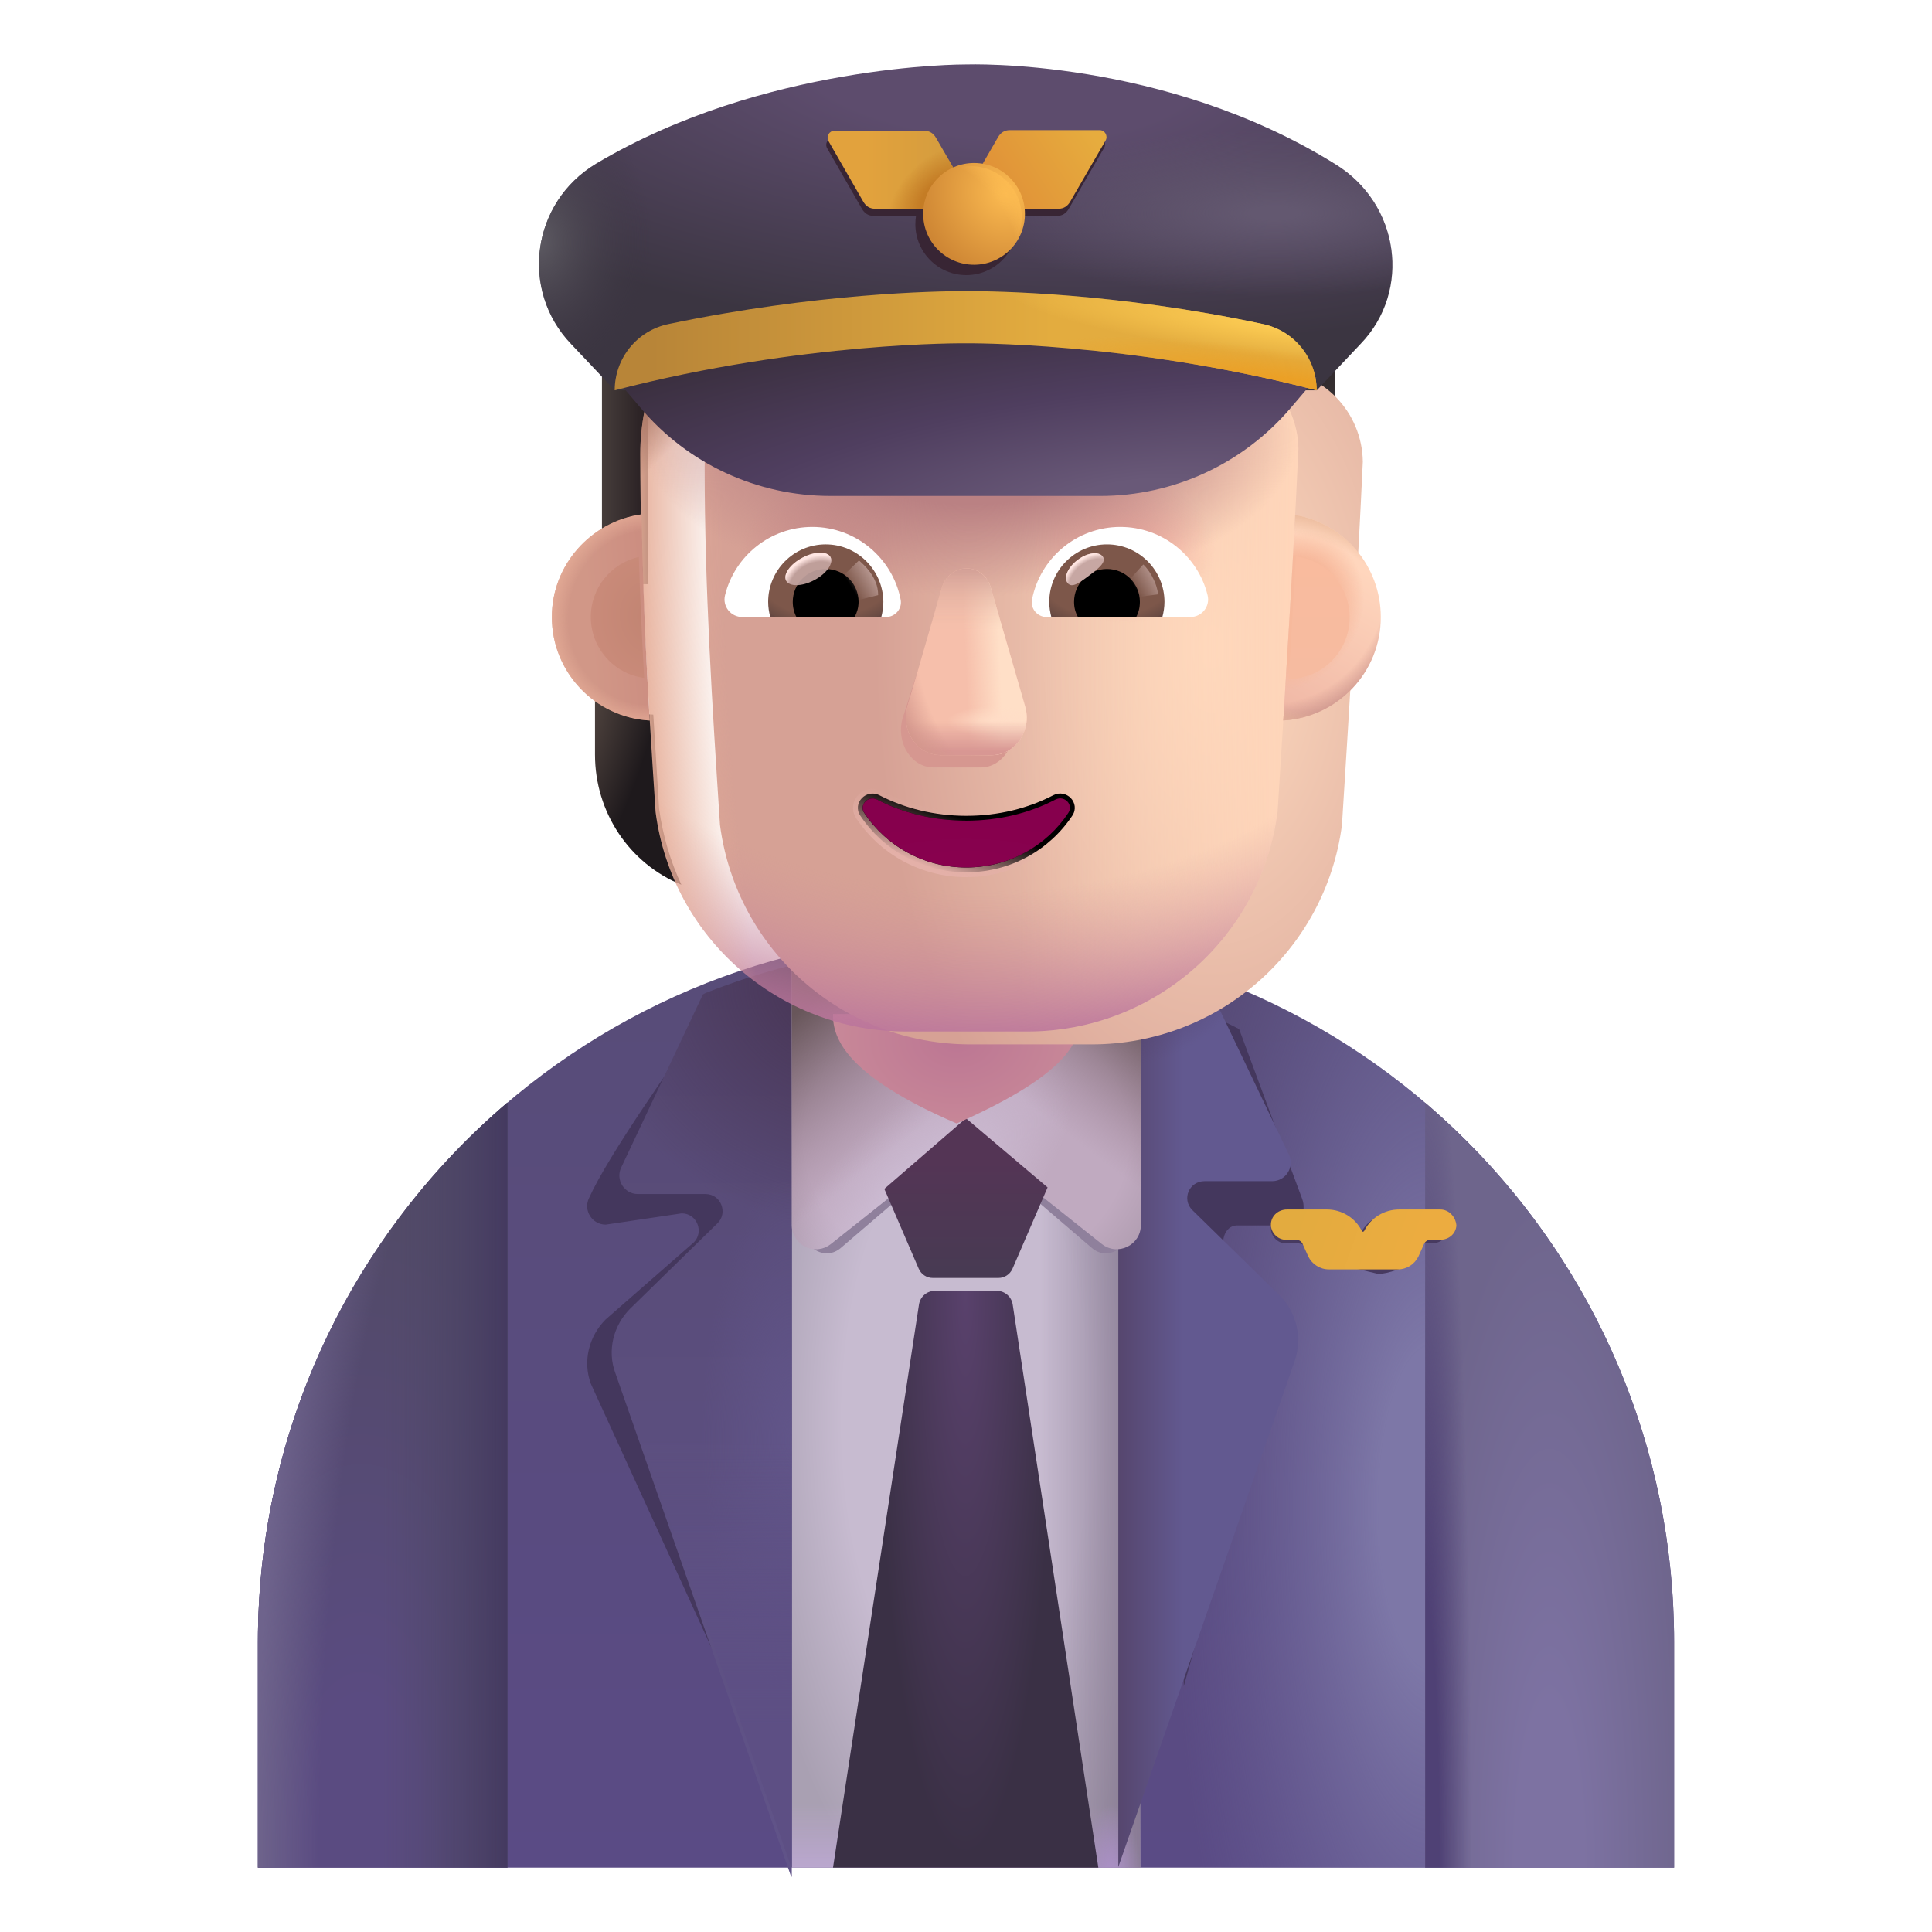 <svg viewBox="1 1 30 30" xmlns="http://www.w3.org/2000/svg">
<path d="M16.005 15.501C9.935 15.501 5.005 20.421 5.005 26.501V30.001H26.995V26.501C26.995 20.421 22.075 15.501 16.005 15.501Z" fill="url(#paint0_linear_4002_2470)"/>
<path d="M16.005 15.501C9.935 15.501 5.005 20.421 5.005 26.501V30.001H26.995V26.501C26.995 20.421 22.075 15.501 16.005 15.501Z" fill="url(#paint1_radial_4002_2470)"/>
<path d="M23.13 18.124V30.001H26.995V26.501C26.995 23.144 25.495 20.14 23.13 18.124Z" fill="url(#paint2_radial_4002_2470)"/>
<path d="M23.13 18.124V30.001H26.995V26.501C26.995 23.144 25.495 20.14 23.13 18.124Z" fill="url(#paint3_radial_4002_2470)"/>
<path d="M8.88 30.001V18.12C6.51 20.137 5.005 23.142 5.005 26.501V30.001H8.88Z" fill="url(#paint4_radial_4002_2470)"/>
<path d="M8.88 30.001V18.12C6.51 20.137 5.005 23.142 5.005 26.501V30.001H8.88Z" fill="url(#paint5_linear_4002_2470)"/>
<path d="M8.88 30.001V18.12C6.51 20.137 5.005 23.142 5.005 26.501V30.001H8.88Z" fill="url(#paint6_radial_4002_2470)"/>
<path d="M18.705 16.111H13.295V30.001H18.705V16.111Z" fill="url(#paint7_radial_4002_2470)"/>
<path d="M18.705 16.111H13.295V30.001H18.705V16.111Z" fill="url(#paint8_linear_4002_2470)"/>
<path d="M18.705 16.111H13.295V30.001H18.705V16.111Z" fill="url(#paint9_linear_4002_2470)"/>
<path d="M18.705 16.111H13.295V30.001H18.705V16.111Z" fill="url(#paint10_radial_4002_2470)"/>
<g filter="url(#filter0_f_4002_2470)">
<path d="M16.005 15.348H13.489V20.088C13.489 20.398 13.824 20.578 14.056 20.378L16.005 18.708L17.954 20.378C18.186 20.578 18.521 20.398 18.521 20.088V15.348H16.005V15.348Z" fill="#8F809C"/>
</g>
<path d="M15.517 21.044C15.394 21.044 15.289 21.134 15.27 21.256L13.935 30.001H18.055L16.725 21.256C16.706 21.134 16.601 21.044 16.478 21.044H15.517Z" fill="url(#paint11_radial_4002_2470)"/>
<g filter="url(#filter1_f_4002_2470)">
<path d="M12.795 16.462C12.334 16.579 12.431 16.56 11.996 16.733C11.455 17.516 10.449 18.931 10.145 19.606C10.055 19.796 10.195 20.016 10.405 20.016L11.585 19.841C11.825 19.841 11.934 20.131 11.774 20.291L10.405 21.488C10.145 21.748 10.045 22.138 10.175 22.488L13.069 28.822L12.795 16.462Z" fill="#44375D"/>
</g>
<g filter="url(#filter2_ii_4002_2470)">
<path d="M13.295 15.837C12.834 15.954 12.385 16.099 11.95 16.272C11.938 16.28 11.927 16.286 11.915 16.291L10.645 18.981C10.555 19.171 10.695 19.391 10.905 19.391H11.955C12.195 19.391 12.305 19.681 12.145 19.841L10.785 21.171C10.525 21.431 10.425 21.821 10.555 22.171L13.285 29.991H13.295V15.837Z" fill="url(#paint12_linear_4002_2470)"/>
<path d="M13.295 15.837C12.834 15.954 12.385 16.099 11.95 16.272C11.938 16.28 11.927 16.286 11.915 16.291L10.645 18.981C10.555 19.171 10.695 19.391 10.905 19.391H11.955C12.195 19.391 12.305 19.681 12.145 19.841L10.785 21.171C10.525 21.431 10.425 21.821 10.555 22.171L13.285 29.991H13.295V15.837Z" fill="url(#paint13_radial_4002_2470)"/>
<path d="M13.295 15.837C12.834 15.954 12.385 16.099 11.95 16.272C11.938 16.28 11.927 16.286 11.915 16.291L10.645 18.981C10.555 19.171 10.695 19.391 10.905 19.391H11.955C12.195 19.391 12.305 19.681 12.145 19.841L10.785 21.171C10.525 21.431 10.425 21.821 10.555 22.171L13.285 29.991H13.295V15.837Z" fill="url(#paint14_radial_4002_2470)"/>
</g>
<path d="M13.295 15.837C12.834 15.954 12.385 16.099 11.95 16.272C11.938 16.28 11.927 16.286 11.915 16.291L10.645 18.981C10.555 19.171 10.695 19.391 10.905 19.391H11.955C12.195 19.391 12.305 19.681 12.145 19.841L10.785 21.171C10.525 21.431 10.425 21.821 10.555 22.171L13.285 29.991H13.295V15.837Z" fill="url(#paint15_linear_4002_2470)"/>
<g filter="url(#filter3_f_4002_2470)">
<path d="M20.055 20.479L20.499 21.528C20.701 21.788 20.771 22.178 20.677 22.538L19.382 27.184L19.162 16.739L19.252 16.556C19.59 16.671 19.92 16.813 20.241 16.979L21.221 19.619C21.291 19.809 21.182 20.029 21.019 20.029H20.203C20.016 20.029 19.923 20.309 20.055 20.479Z" fill="#44375D"/>
</g>
<g filter="url(#filter4_ii_4002_2470)">
<path d="M19.865 19.791L21.225 21.121C21.485 21.381 21.575 21.771 21.455 22.131L18.715 29.991V16.051L18.832 15.868C19.267 15.983 19.692 16.125 20.104 16.291L21.365 18.931C21.455 19.121 21.315 19.341 21.105 19.341H20.055C19.815 19.341 19.695 19.621 19.865 19.791Z" fill="url(#paint16_linear_4002_2470)"/>
<path d="M19.865 19.791L21.225 21.121C21.485 21.381 21.575 21.771 21.455 22.131L18.715 29.991V16.051L18.832 15.868C19.267 15.983 19.692 16.125 20.104 16.291L21.365 18.931C21.455 19.121 21.315 19.341 21.105 19.341H20.055C19.815 19.341 19.695 19.621 19.865 19.791Z" fill="url(#paint17_radial_4002_2470)"/>
</g>
<path d="M16.005 15.284H13.295V20.024C13.295 20.334 13.655 20.514 13.905 20.314L16.005 18.644L18.105 20.314C18.355 20.514 18.715 20.334 18.715 20.024V15.284H16.005V15.284Z" fill="url(#paint18_radial_4002_2470)"/>
<path d="M16.005 15.284H13.295V20.024C13.295 20.334 13.655 20.514 13.905 20.314L16.005 18.644L18.105 20.314C18.355 20.514 18.715 20.334 18.715 20.024V15.284H16.005V15.284Z" fill="url(#paint19_radial_4002_2470)"/>
<path d="M16.005 15.284H13.295V20.024C13.295 20.334 13.655 20.514 13.905 20.314L16.005 18.644L18.105 20.314C18.355 20.514 18.715 20.334 18.715 20.024V15.284H16.005V15.284Z" fill="url(#paint20_linear_4002_2470)"/>
<path d="M16.005 15.284H13.295V20.024C13.295 20.334 13.655 20.514 13.905 20.314L16.005 18.644L18.105 20.314C18.355 20.514 18.715 20.334 18.715 20.024V15.284H16.005V15.284Z" fill="url(#paint21_linear_4002_2470)"/>
<g filter="url(#filter5_ii_4002_2470)">
<path d="M14.732 19.661L15.999 18.564L17.267 19.638L16.721 20.903C16.682 20.989 16.597 21.044 16.505 21.044H15.483C15.39 21.044 15.306 20.989 15.267 20.903L14.732 19.661Z" fill="url(#paint22_linear_4002_2470)"/>
</g>
<g filter="url(#filter6_i_4002_2470)">
<path d="M16.005 18.445C17.794 17.657 17.937 17.129 17.924 16.746H14.086C14.073 17.129 14.31 17.716 16.005 18.445Z" fill="url(#paint23_radial_4002_2470)"/>
</g>
<g filter="url(#filter7_f_4002_2470)">
<path d="M23.247 19.836H22.636C22.416 19.836 22.215 19.965 22.12 20.165C22.11 20.185 22.082 20.185 22.082 20.165C21.986 19.965 21.785 19.836 21.566 19.836H20.974C20.85 19.836 20.744 19.925 20.735 20.055C20.725 20.185 20.831 20.304 20.955 20.304H21.107C21.286 20.304 21.286 20.384 21.32 20.454C21.377 20.574 21.492 20.653 21.626 20.653H21.864L22.403 20.782C22.537 20.782 22.865 20.683 22.922 20.563L23.008 20.364C23.027 20.324 23.065 20.304 23.104 20.304H23.247C23.371 20.304 23.476 20.215 23.485 20.085C23.476 19.945 23.371 19.836 23.247 19.836Z" fill="#473A60"/>
</g>
<rect x="10.347" y="6.319" width="0.719" height="3.752" fill="url(#paint24_linear_4002_2470)"/>
<path d="M21.007 6.291H21.726V10.042H20.68L21.007 6.291Z" fill="url(#paint25_radial_4002_2470)"/>
<g filter="url(#filter8_ii_4002_2470)">
<path d="M23.365 19.781H22.725C22.495 19.781 22.285 19.911 22.185 20.111C22.175 20.131 22.145 20.131 22.145 20.111C22.045 19.911 21.835 19.781 21.605 19.781H20.985C20.855 19.781 20.745 19.871 20.735 20.001C20.725 20.131 20.835 20.251 20.965 20.251H21.125C21.165 20.251 21.205 20.271 21.225 20.311L21.315 20.511C21.375 20.631 21.495 20.711 21.635 20.711H21.885H22.455H22.705C22.845 20.711 22.965 20.631 23.025 20.511L23.115 20.311C23.135 20.271 23.175 20.251 23.215 20.251H23.365C23.495 20.251 23.605 20.161 23.615 20.031C23.605 19.891 23.495 19.781 23.365 19.781Z" fill="url(#paint26_linear_4002_2470)"/>
</g>
<path d="M20.866 12.096C21.201 12.085 21.515 11.972 21.771 11.788V12.719C21.771 13.612 21.239 14.408 20.43 14.738C20.6 14.375 20.717 13.98 20.776 13.558L20.866 12.096Z" fill="url(#paint27_radial_4002_2470)"/>
<path d="M11.144 12.096C10.809 12.085 10.495 11.972 10.239 11.788V12.719C10.239 13.612 10.771 14.408 11.58 14.738C11.41 14.375 11.293 13.98 11.234 13.558L11.144 12.096Z" fill="url(#paint28_radial_4002_2470)"/>
<g filter="url(#filter9_ii_4002_2470)">
<path d="M11.18 13.611C11.437 15.564 13.099 17.017 15.066 17.017H16.952C18.919 17.017 20.581 15.564 20.838 13.611C20.956 11.728 21.075 9.852 21.162 7.969C21.152 7.202 20.547 6.569 19.783 6.537H18.383C17.428 6.537 16.564 5.974 16.171 5.094C16.071 4.842 15.827 4.676 15.556 4.676H14.283C12.438 4.676 10.942 6.188 10.942 8.055C10.942 9.915 11.058 11.746 11.18 13.611Z" fill="url(#paint29_radial_4002_2470)"/>
</g>
<path d="M11.18 13.611C11.437 15.564 13.099 17.017 15.066 17.017H16.952C18.919 17.017 20.581 15.564 20.838 13.611C20.956 11.728 21.075 9.852 21.162 7.969C21.152 7.202 20.547 6.569 19.783 6.537H18.383C17.428 6.537 16.564 5.974 16.171 5.094C16.071 4.842 15.827 4.676 15.556 4.676H14.283C12.438 4.676 10.942 6.188 10.942 8.055C10.942 9.915 11.058 11.746 11.18 13.611Z" fill="url(#paint30_linear_4002_2470)"/>
<path d="M11.18 13.611C11.437 15.564 13.099 17.017 15.066 17.017H16.952C18.919 17.017 20.581 15.564 20.838 13.611C20.956 11.728 21.075 9.852 21.162 7.969C21.152 7.202 20.547 6.569 19.783 6.537H18.383C17.428 6.537 16.564 5.974 16.171 5.094C16.071 4.842 15.827 4.676 15.556 4.676H14.283C12.438 4.676 10.942 6.188 10.942 8.055C10.942 9.915 11.058 11.746 11.18 13.611Z" fill="url(#paint31_radial_4002_2470)"/>
<path d="M11.18 13.611C11.437 15.564 13.099 17.017 15.066 17.017H16.952C18.919 17.017 20.581 15.564 20.838 13.611C20.956 11.728 21.075 9.852 21.162 7.969C21.152 7.202 20.547 6.569 19.783 6.537H18.383C17.428 6.537 16.564 5.974 16.171 5.094C16.071 4.842 15.827 4.676 15.556 4.676H14.283C12.438 4.676 10.942 6.188 10.942 8.055C10.942 9.915 11.058 11.746 11.18 13.611Z" fill="url(#paint32_radial_4002_2470)"/>
<path d="M11.18 13.611C11.437 15.564 13.099 17.017 15.066 17.017H16.952C18.919 17.017 20.581 15.564 20.838 13.611C20.956 11.728 21.075 9.852 21.162 7.969C21.152 7.202 20.547 6.569 19.783 6.537H18.383C17.428 6.537 16.564 5.974 16.171 5.094C16.071 4.842 15.827 4.676 15.556 4.676H14.283C12.438 4.676 10.942 6.188 10.942 8.055C10.942 9.915 11.058 11.746 11.18 13.611Z" fill="url(#paint33_radial_4002_2470)"/>
<path d="M11.18 13.611C11.437 15.564 13.099 17.017 15.066 17.017H16.952C18.919 17.017 20.581 15.564 20.838 13.611C20.956 11.728 21.075 9.852 21.162 7.969C21.152 7.202 20.547 6.569 19.783 6.537H18.383C17.428 6.537 16.564 5.974 16.171 5.094C16.071 4.842 15.827 4.676 15.556 4.676H14.283C12.438 4.676 10.942 6.188 10.942 8.055C10.942 9.915 11.058 11.746 11.18 13.611Z" fill="url(#paint34_radial_4002_2470)"/>
<path d="M11.18 13.611C11.437 15.564 13.099 17.017 15.066 17.017H16.952C18.919 17.017 20.581 15.564 20.838 13.611C20.956 11.728 21.075 9.852 21.162 7.969C21.152 7.202 20.547 6.569 19.783 6.537H18.383C17.428 6.537 16.564 5.974 16.171 5.094C16.071 4.842 15.827 4.676 15.556 4.676H14.283C12.438 4.676 10.942 6.188 10.942 8.055C10.942 9.915 11.058 11.746 11.18 13.611Z" fill="url(#paint35_radial_4002_2470)"/>
<path d="M11.18 13.611C11.437 15.564 13.099 17.017 15.066 17.017H16.952C18.919 17.017 20.581 15.564 20.838 13.611C20.956 11.728 21.075 9.852 21.162 7.969C21.152 7.202 20.547 6.569 19.783 6.537H18.383C17.428 6.537 16.564 5.974 16.171 5.094C16.071 4.842 15.827 4.676 15.556 4.676H14.283C12.438 4.676 10.942 6.188 10.942 8.055C10.942 9.915 11.058 11.746 11.18 13.611Z" fill="url(#paint36_radial_4002_2470)"/>
<path d="M11.18 13.611C11.437 15.564 13.099 17.017 15.066 17.017H16.952C18.919 17.017 20.581 15.564 20.838 13.611C20.956 11.728 21.075 9.852 21.162 7.969C21.152 7.202 20.547 6.569 19.783 6.537H18.383C17.428 6.537 16.564 5.974 16.171 5.094C16.071 4.842 15.827 4.676 15.556 4.676H14.283C12.438 4.676 10.942 6.188 10.942 8.055C10.942 9.915 11.058 11.746 11.18 13.611Z" fill="url(#paint37_radial_4002_2470)"/>
<g filter="url(#filter10_f_4002_2470)">
<path d="M15.604 10.323L15.013 12.161C14.912 12.539 15.154 12.917 15.497 12.917H16.229C16.572 12.917 16.814 12.533 16.713 12.161L16.219 10.323C16.113 9.915 15.715 9.915 15.604 10.323Z" fill="#D69790"/>
</g>
<g filter="url(#filter11_f_4002_2470)">
<path d="M15.623 10.132L15.091 11.97C14.983 12.348 15.243 12.726 15.612 12.726H16.398C16.767 12.726 17.027 12.342 16.919 11.97L16.387 10.132C16.273 9.724 15.742 9.724 15.623 10.132Z" fill="#F6BFAB"/>
<path d="M15.623 10.132L15.091 11.97C14.983 12.348 15.243 12.726 15.612 12.726H16.398C16.767 12.726 17.027 12.342 16.919 11.97L16.387 10.132C16.273 9.724 15.742 9.724 15.623 10.132Z" fill="url(#paint38_linear_4002_2470)"/>
<path d="M15.623 10.132L15.091 11.97C14.983 12.348 15.243 12.726 15.612 12.726H16.398C16.767 12.726 17.027 12.342 16.919 11.97L16.387 10.132C16.273 9.724 15.742 9.724 15.623 10.132Z" fill="url(#paint39_radial_4002_2470)"/>
<path d="M15.623 10.132L15.091 11.97C14.983 12.348 15.243 12.726 15.612 12.726H16.398C16.767 12.726 17.027 12.342 16.919 11.97L16.387 10.132C16.273 9.724 15.742 9.724 15.623 10.132Z" fill="url(#paint40_linear_4002_2470)"/>
<path d="M15.623 10.132L15.091 11.97C14.983 12.348 15.243 12.726 15.612 12.726H16.398C16.767 12.726 17.027 12.342 16.919 11.97L16.387 10.132C16.273 9.724 15.742 9.724 15.623 10.132Z" fill="url(#paint41_radial_4002_2470)"/>
<path d="M15.623 10.132L15.091 11.97C14.983 12.348 15.243 12.726 15.612 12.726H16.398C16.767 12.726 17.027 12.342 16.919 11.97L16.387 10.132C16.273 9.724 15.742 9.724 15.623 10.132Z" fill="url(#paint42_linear_4002_2470)"/>
</g>
<g filter="url(#filter12_f_4002_2470)">
<path d="M14.654 13.348L14.654 13.348L14.653 13.348C14.552 13.296 14.445 13.328 14.382 13.395C14.319 13.461 14.293 13.57 14.359 13.666C14.708 14.193 15.315 14.545 16.005 14.545C16.696 14.545 17.302 14.193 17.651 13.665C17.716 13.568 17.692 13.46 17.627 13.392C17.563 13.326 17.457 13.296 17.356 13.348L17.356 13.348L17.356 13.348C16.966 13.551 16.506 13.668 16.005 13.668C15.509 13.668 15.044 13.551 14.654 13.348Z" stroke="url(#paint43_linear_4002_2470)" stroke-width="0.15"/>
</g>
<path d="M16.005 13.743C15.498 13.743 15.02 13.624 14.62 13.415C14.482 13.345 14.335 13.499 14.422 13.624C14.757 14.131 15.34 14.47 16.005 14.47C16.67 14.47 17.253 14.131 17.588 13.624C17.675 13.494 17.527 13.345 17.39 13.415C16.989 13.624 16.517 13.743 16.005 13.743Z" fill="url(#paint44_radial_4002_2470)"/>
<path d="M18.396 9.182C19.049 9.182 19.601 9.632 19.751 10.24C19.796 10.415 19.662 10.581 19.483 10.581H17.252C17.11 10.581 16.997 10.451 17.025 10.309C17.151 9.668 17.715 9.182 18.396 9.182Z" fill="white"/>
<path d="M18.189 9.453C18.684 9.453 19.082 9.855 19.082 10.346C19.082 10.427 19.069 10.508 19.049 10.581H17.325C17.305 10.504 17.293 10.427 17.293 10.346C17.293 9.855 17.694 9.453 18.189 9.453Z" fill="url(#paint45_radial_4002_2470)"/>
<path d="M17.678 10.346C17.678 10.062 17.905 9.835 18.189 9.835C18.473 9.835 18.7 10.062 18.7 10.346C18.7 10.431 18.68 10.512 18.643 10.581H17.739C17.698 10.512 17.678 10.431 17.678 10.346Z" fill="black"/>
<g filter="url(#filter13_f_4002_2470)">
<path d="M18.123 9.642C18.187 9.727 18.054 9.831 17.903 9.944C17.752 10.057 17.64 10.136 17.576 10.051C17.513 9.966 17.584 9.806 17.735 9.693C17.886 9.58 18.06 9.557 18.123 9.642Z" fill="#C7A7A3"/>
<path d="M18.123 9.642C18.187 9.727 18.054 9.831 17.903 9.944C17.752 10.057 17.64 10.136 17.576 10.051C17.513 9.966 17.584 9.806 17.735 9.693C17.886 9.58 18.06 9.557 18.123 9.642Z" fill="url(#paint46_radial_4002_2470)"/>
</g>
<g filter="url(#filter14_f_4002_2470)">
<path d="M18.984 10.228C18.951 9.997 18.816 9.824 18.753 9.765L18.493 10.051L18.61 10.279L18.984 10.228Z" fill="url(#paint47_linear_4002_2470)"/>
</g>
<path d="M13.614 9.182C12.961 9.182 12.409 9.632 12.259 10.24C12.214 10.415 12.348 10.581 12.527 10.581H14.758C14.9 10.581 15.014 10.451 14.985 10.309C14.86 9.668 14.292 9.182 13.614 9.182Z" fill="white"/>
<path d="M13.821 9.453C13.326 9.453 12.928 9.855 12.928 10.346C12.928 10.427 12.941 10.508 12.961 10.581H14.685C14.705 10.504 14.717 10.427 14.717 10.346C14.713 9.855 14.316 9.453 13.821 9.453Z" fill="url(#paint48_radial_4002_2470)"/>
<path d="M14.332 10.346C14.332 10.062 14.105 9.835 13.821 9.835C13.537 9.835 13.31 10.062 13.31 10.346C13.31 10.431 13.33 10.512 13.367 10.581H14.271C14.308 10.512 14.332 10.431 14.332 10.346Z" fill="black"/>
<g filter="url(#filter15_f_4002_2470)">
<path d="M14.636 10.241C14.636 9.952 14.402 9.76 14.338 9.702L14.05 9.981L14.227 10.342L14.636 10.241Z" fill="url(#paint49_linear_4002_2470)"/>
</g>
<g filter="url(#filter16_f_4002_2470)">
<ellipse cx="13.552" cy="9.834" rx="0.39" ry="0.197" transform="rotate(-27.914 13.552 9.834)" fill="#C7A7A3" fill-opacity="0.9"/>
<ellipse cx="13.552" cy="9.834" rx="0.39" ry="0.197" transform="rotate(-27.914 13.552 9.834)" fill="url(#paint50_radial_4002_2470)"/>
</g>
<path d="M20.927 12.187C20.993 11.123 21.056 10.06 21.112 8.996C21.867 9.128 22.441 9.787 22.441 10.581C22.441 11.438 21.772 12.138 20.927 12.187Z" fill="url(#paint51_linear_4002_2470)"/>
<path d="M20.927 12.187C20.993 11.123 21.056 10.06 21.112 8.996C21.867 9.128 22.441 9.787 22.441 10.581C22.441 11.438 21.772 12.138 20.927 12.187Z" fill="url(#paint52_radial_4002_2470)"/>
<path d="M20.927 12.187C20.993 11.123 21.056 10.06 21.112 8.996C21.867 9.128 22.441 9.787 22.441 10.581C22.441 11.438 21.772 12.138 20.927 12.187Z" fill="url(#paint53_radial_4002_2470)"/>
<path d="M20.927 12.187C20.993 11.123 21.056 10.06 21.112 8.996C21.867 9.128 22.441 9.787 22.441 10.581C22.441 11.438 21.772 12.138 20.927 12.187Z" fill="url(#paint54_radial_4002_2470)"/>
<path d="M10.961 8.987C10.179 9.097 9.569 9.769 9.569 10.581C9.569 11.44 10.242 12.142 11.089 12.188C11.025 11.119 10.981 10.056 10.961 8.987Z" fill="url(#paint55_linear_4002_2470)"/>
<path d="M10.961 8.987C10.179 9.097 9.569 9.769 9.569 10.581C9.569 11.44 10.242 12.142 11.089 12.188C11.025 11.119 10.981 10.056 10.961 8.987Z" fill="url(#paint56_radial_4002_2470)"/>
<g filter="url(#filter17_f_4002_2470)">
<path d="M10.92 9.648C10.493 9.744 10.174 10.125 10.174 10.58C10.174 11.065 10.535 11.466 11.003 11.527C10.968 10.901 10.939 10.275 10.92 9.648Z" fill="url(#paint57_radial_4002_2470)"/>
</g>
<g filter="url(#filter18_f_4002_2470)">
<path d="M21.011 11.543C21.049 10.909 21.087 10.275 21.122 9.64C21.593 9.699 21.957 10.101 21.957 10.588C21.957 11.113 21.534 11.539 21.011 11.543Z" fill="url(#paint58_linear_4002_2470)"/>
</g>
<path d="M21.737 3.551C19.077 1.891 16.037 2.001 15.997 2.001C15.957 2.001 12.857 1.991 10.257 3.541C9.257 4.141 9.067 5.501 9.867 6.341L10.547 7.061H15.987H16.007H21.447L22.127 6.341C22.927 5.511 22.727 4.161 21.737 3.551Z" fill="url(#paint59_radial_4002_2470)"/>
<path d="M21.737 3.551C19.077 1.891 16.037 2.001 15.997 2.001C15.957 2.001 12.857 1.991 10.257 3.541C9.257 4.141 9.067 5.501 9.867 6.341L10.547 7.061H15.987H16.007H21.447L22.127 6.341C22.927 5.511 22.727 4.161 21.737 3.551Z" fill="url(#paint60_radial_4002_2470)"/>
<path d="M21.737 3.551C19.077 1.891 16.037 2.001 15.997 2.001C15.957 2.001 12.857 1.991 10.257 3.541C9.257 4.141 9.067 5.501 9.867 6.341L10.547 7.061H15.987H16.007H21.447L22.127 6.341C22.927 5.511 22.727 4.161 21.737 3.551Z" fill="url(#paint61_radial_4002_2470)"/>
<g filter="url(#filter19_i_4002_2470)">
<path d="M15.995 6.331C15.995 6.331 13.465 6.301 10.545 7.061L10.945 7.531C11.675 8.401 12.755 8.901 13.895 8.901H18.085C19.225 8.901 20.305 8.401 21.045 7.531L21.445 7.061C18.525 6.301 15.995 6.331 15.995 6.331Z" fill="url(#paint62_radial_4002_2470)"/>
</g>
<path d="M15.945 5.521H16.045C16.435 5.521 18.315 5.541 20.605 6.031C21.095 6.131 21.445 6.561 21.445 7.061C18.525 6.301 15.995 6.331 15.995 6.331C15.995 6.331 13.465 6.301 10.545 7.061C10.545 6.561 10.895 6.131 11.385 6.031C13.675 5.551 15.545 5.521 15.945 5.521Z" fill="url(#paint63_linear_4002_2470)"/>
<path d="M15.945 5.521H16.045C16.435 5.521 18.315 5.541 20.605 6.031C21.095 6.131 21.445 6.561 21.445 7.061C18.525 6.301 15.995 6.331 15.995 6.331C15.995 6.331 13.465 6.301 10.545 7.061C10.545 6.561 10.895 6.131 11.385 6.031C13.675 5.551 15.545 5.521 15.945 5.521Z" fill="url(#paint64_radial_4002_2470)"/>
<path d="M15.945 5.521H16.045C16.435 5.521 18.315 5.541 20.605 6.031C21.095 6.131 21.445 6.561 21.445 7.061C18.525 6.301 15.995 6.331 15.995 6.331C15.995 6.331 13.465 6.301 10.545 7.061C10.545 6.561 10.895 6.131 11.385 6.031C13.675 5.551 15.545 5.521 15.945 5.521Z" fill="url(#paint65_radial_4002_2470)"/>
<g filter="url(#filter20_f_4002_2470)">
<path d="M16.783 4.352H17.416C17.496 4.352 17.556 4.312 17.596 4.242L18.146 3.292C18.186 3.222 18.136 3.132 18.056 3.132H16.656C16.576 3.132 16.516 3.172 16.476 3.242L16.201 3.717C16.138 3.7 16.072 3.692 16.004 3.692C15.928 3.692 15.855 3.702 15.786 3.722L15.514 3.252C15.474 3.182 15.414 3.142 15.334 3.142H13.934C13.854 3.142 13.804 3.232 13.844 3.302L14.384 4.242C14.424 4.312 14.484 4.352 14.564 4.352H15.224C15.217 4.394 15.214 4.437 15.214 4.482C15.214 4.918 15.568 5.272 16.004 5.272C16.44 5.272 16.794 4.918 16.794 4.482C16.794 4.437 16.79 4.394 16.783 4.352Z" fill="#382534"/>
</g>
<g filter="url(#filter21_i_4002_2470)">
<path d="M16.035 4.241H14.635C14.555 4.241 14.495 4.201 14.455 4.131L13.915 3.191C13.875 3.121 13.925 3.031 14.005 3.031H15.405C15.485 3.031 15.545 3.071 15.585 3.141L16.135 4.091C16.165 4.151 16.115 4.241 16.035 4.241Z" fill="url(#paint66_linear_4002_2470)"/>
<path d="M16.035 4.241H14.635C14.555 4.241 14.495 4.201 14.455 4.131L13.915 3.191C13.875 3.121 13.925 3.031 14.005 3.031H15.405C15.485 3.031 15.545 3.071 15.585 3.141L16.135 4.091C16.165 4.151 16.115 4.241 16.035 4.241Z" fill="url(#paint67_radial_4002_2470)"/>
</g>
<g filter="url(#filter22_i_4002_2470)">
<path d="M16.087 4.241H17.488C17.567 4.241 17.628 4.201 17.668 4.131L18.218 3.181C18.258 3.111 18.207 3.021 18.128 3.021H16.727C16.648 3.021 16.587 3.061 16.547 3.131L15.998 4.081C15.957 4.151 16.008 4.241 16.087 4.241Z" fill="url(#paint68_linear_4002_2470)"/>
</g>
<g filter="url(#filter23_i_4002_2470)">
<path d="M16.075 5.161C16.511 5.161 16.865 4.807 16.865 4.371C16.865 3.934 16.511 3.581 16.075 3.581C15.639 3.581 15.285 3.934 15.285 4.371C15.285 4.807 15.639 5.161 16.075 5.161Z" fill="url(#paint69_radial_4002_2470)"/>
</g>
<path d="M16.075 5.161C16.511 5.161 16.865 4.807 16.865 4.371C16.865 3.934 16.511 3.581 16.075 3.581C15.639 3.581 15.285 3.934 15.285 4.371C15.285 4.807 15.639 5.161 16.075 5.161Z" fill="url(#paint70_radial_4002_2470)"/>
<defs>
<filter id="filter0_f_4002_2470" x="12.489" y="14.348" width="7.031" height="7.114" filterUnits="userSpaceOnUse" color-interpolation-filters="sRGB">
<feFlood flood-opacity="0" result="BackgroundImageFix"/>
<feBlend mode="normal" in="SourceGraphic" in2="BackgroundImageFix" result="shape"/>
<feGaussianBlur stdDeviation="0.5" result="effect1_foregroundBlur_4002_2470"/>
</filter>
<filter id="filter1_f_4002_2470" x="9.117" y="15.462" width="4.951" height="14.36" filterUnits="userSpaceOnUse" color-interpolation-filters="sRGB">
<feFlood flood-opacity="0" result="BackgroundImageFix"/>
<feBlend mode="normal" in="SourceGraphic" in2="BackgroundImageFix" result="shape"/>
<feGaussianBlur stdDeviation="0.5" result="effect1_foregroundBlur_4002_2470"/>
</filter>
<filter id="filter2_ii_4002_2470" x="10.348" y="15.837" width="3.097" height="14.304" filterUnits="userSpaceOnUse" color-interpolation-filters="sRGB">
<feFlood flood-opacity="0" result="BackgroundImageFix"/>
<feBlend mode="normal" in="SourceGraphic" in2="BackgroundImageFix" result="shape"/>
<feColorMatrix in="SourceAlpha" type="matrix" values="0 0 0 0 0 0 0 0 0 0 0 0 0 0 0 0 0 0 127 0" result="hardAlpha"/>
<feOffset dx="0.15"/>
<feGaussianBlur stdDeviation="0.125"/>
<feComposite in2="hardAlpha" operator="arithmetic" k2="-1" k3="1"/>
<feColorMatrix type="matrix" values="0 0 0 0 0.388 0 0 0 0 0.357 0 0 0 0 0.471 0 0 0 1 0"/>
<feBlend mode="normal" in2="shape" result="effect1_innerShadow_4002_2470"/>
<feColorMatrix in="SourceAlpha" type="matrix" values="0 0 0 0 0 0 0 0 0 0 0 0 0 0 0 0 0 0 127 0" result="hardAlpha"/>
<feOffset dx="-0.15" dy="0.15"/>
<feGaussianBlur stdDeviation="0.125"/>
<feComposite in2="hardAlpha" operator="arithmetic" k2="-1" k3="1"/>
<feColorMatrix type="matrix" values="0 0 0 0 0.349 0 0 0 0 0.29 0 0 0 0 0.443 0 0 0 1 0"/>
<feBlend mode="normal" in2="effect1_innerShadow_4002_2470" result="effect2_innerShadow_4002_2470"/>
</filter>
<filter id="filter3_f_4002_2470" x="18.162" y="15.556" width="4.081" height="12.629" filterUnits="userSpaceOnUse" color-interpolation-filters="sRGB">
<feFlood flood-opacity="0" result="BackgroundImageFix"/>
<feBlend mode="normal" in="SourceGraphic" in2="BackgroundImageFix" result="shape"/>
<feGaussianBlur stdDeviation="0.5" result="effect1_foregroundBlur_4002_2470"/>
</filter>
<filter id="filter4_ii_4002_2470" x="18.465" y="15.868" width="3.042" height="14.123" filterUnits="userSpaceOnUse" color-interpolation-filters="sRGB">
<feFlood flood-opacity="0" result="BackgroundImageFix"/>
<feBlend mode="normal" in="SourceGraphic" in2="BackgroundImageFix" result="shape"/>
<feColorMatrix in="SourceAlpha" type="matrix" values="0 0 0 0 0 0 0 0 0 0 0 0 0 0 0 0 0 0 127 0" result="hardAlpha"/>
<feOffset dx="-0.25"/>
<feGaussianBlur stdDeviation="0.25"/>
<feComposite in2="hardAlpha" operator="arithmetic" k2="-1" k3="1"/>
<feColorMatrix type="matrix" values="0 0 0 0 0.404 0 0 0 0 0.373 0 0 0 0 0.541 0 0 0 1 0"/>
<feBlend mode="normal" in2="shape" result="effect1_innerShadow_4002_2470"/>
<feColorMatrix in="SourceAlpha" type="matrix" values="0 0 0 0 0 0 0 0 0 0 0 0 0 0 0 0 0 0 127 0" result="hardAlpha"/>
<feOffset dx="-0.1"/>
<feGaussianBlur stdDeviation="0.1"/>
<feComposite in2="hardAlpha" operator="arithmetic" k2="-1" k3="1"/>
<feColorMatrix type="matrix" values="0 0 0 0 0.38 0 0 0 0 0.349 0 0 0 0 0.553 0 0 0 1 0"/>
<feBlend mode="normal" in2="effect1_innerShadow_4002_2470" result="effect2_innerShadow_4002_2470"/>
</filter>
<filter id="filter5_ii_4002_2470" x="14.632" y="18.464" width="2.735" height="2.58" filterUnits="userSpaceOnUse" color-interpolation-filters="sRGB">
<feFlood flood-opacity="0" result="BackgroundImageFix"/>
<feBlend mode="normal" in="SourceGraphic" in2="BackgroundImageFix" result="shape"/>
<feColorMatrix in="SourceAlpha" type="matrix" values="0 0 0 0 0 0 0 0 0 0 0 0 0 0 0 0 0 0 127 0" result="hardAlpha"/>
<feOffset dx="0.1" dy="-0.1"/>
<feGaussianBlur stdDeviation="0.25"/>
<feComposite in2="hardAlpha" operator="arithmetic" k2="-1" k3="1"/>
<feColorMatrix type="matrix" values="0 0 0 0 0.2 0 0 0 0 0.153 0 0 0 0 0.251 0 0 0 1 0"/>
<feBlend mode="normal" in2="shape" result="effect1_innerShadow_4002_2470"/>
<feColorMatrix in="SourceAlpha" type="matrix" values="0 0 0 0 0 0 0 0 0 0 0 0 0 0 0 0 0 0 127 0" result="hardAlpha"/>
<feOffset dx="-0.1" dy="-0.1"/>
<feGaussianBlur stdDeviation="0.25"/>
<feComposite in2="hardAlpha" operator="arithmetic" k2="-1" k3="1"/>
<feColorMatrix type="matrix" values="0 0 0 0 0.2 0 0 0 0 0.153 0 0 0 0 0.251 0 0 0 1 0"/>
<feBlend mode="normal" in2="effect1_innerShadow_4002_2470" result="effect2_innerShadow_4002_2470"/>
</filter>
<filter id="filter6_i_4002_2470" x="13.935" y="16.746" width="3.989" height="1.699" filterUnits="userSpaceOnUse" color-interpolation-filters="sRGB">
<feFlood flood-opacity="0" result="BackgroundImageFix"/>
<feBlend mode="normal" in="SourceGraphic" in2="BackgroundImageFix" result="shape"/>
<feColorMatrix in="SourceAlpha" type="matrix" values="0 0 0 0 0 0 0 0 0 0 0 0 0 0 0 0 0 0 127 0" result="hardAlpha"/>
<feOffset dx="-0.15"/>
<feGaussianBlur stdDeviation="0.2"/>
<feComposite in2="hardAlpha" operator="arithmetic" k2="-1" k3="1"/>
<feColorMatrix type="matrix" values="0 0 0 0 0.624 0 0 0 0 0.416 0 0 0 0 0.451 0 0 0 1 0"/>
<feBlend mode="normal" in2="shape" result="effect1_innerShadow_4002_2470"/>
</filter>
<filter id="filter7_f_4002_2470" x="20.534" y="19.636" width="3.151" height="1.346" filterUnits="userSpaceOnUse" color-interpolation-filters="sRGB">
<feFlood flood-opacity="0" result="BackgroundImageFix"/>
<feBlend mode="normal" in="SourceGraphic" in2="BackgroundImageFix" result="shape"/>
<feGaussianBlur stdDeviation="0.1" result="effect1_foregroundBlur_4002_2470"/>
</filter>
<filter id="filter8_ii_4002_2470" x="20.734" y="19.731" width="2.881" height="1.03" filterUnits="userSpaceOnUse" color-interpolation-filters="sRGB">
<feFlood flood-opacity="0" result="BackgroundImageFix"/>
<feBlend mode="normal" in="SourceGraphic" in2="BackgroundImageFix" result="shape"/>
<feColorMatrix in="SourceAlpha" type="matrix" values="0 0 0 0 0 0 0 0 0 0 0 0 0 0 0 0 0 0 127 0" result="hardAlpha"/>
<feOffset dy="-0.05"/>
<feGaussianBlur stdDeviation="0.05"/>
<feComposite in2="hardAlpha" operator="arithmetic" k2="-1" k3="1"/>
<feColorMatrix type="matrix" values="0 0 0 0 0.824 0 0 0 0 0.529 0 0 0 0 0.192 0 0 0 1 0"/>
<feBlend mode="normal" in2="shape" result="effect1_innerShadow_4002_2470"/>
<feColorMatrix in="SourceAlpha" type="matrix" values="0 0 0 0 0 0 0 0 0 0 0 0 0 0 0 0 0 0 127 0" result="hardAlpha"/>
<feOffset dy="0.05"/>
<feGaussianBlur stdDeviation="0.05"/>
<feComposite in2="hardAlpha" operator="arithmetic" k2="-1" k3="1"/>
<feColorMatrix type="matrix" values="0 0 0 0 0.98 0 0 0 0 0.761 0 0 0 0 0.314 0 0 0 1 0"/>
<feBlend mode="normal" in2="effect1_innerShadow_4002_2470" result="effect2_innerShadow_4002_2470"/>
</filter>
<filter id="filter9_ii_4002_2470" x="10.942" y="4.676" width="11.22" height="12.542" filterUnits="userSpaceOnUse" color-interpolation-filters="sRGB">
<feFlood flood-opacity="0" result="BackgroundImageFix"/>
<feBlend mode="normal" in="SourceGraphic" in2="BackgroundImageFix" result="shape"/>
<feColorMatrix in="SourceAlpha" type="matrix" values="0 0 0 0 0 0 0 0 0 0 0 0 0 0 0 0 0 0 127 0" result="hardAlpha"/>
<feOffset dx="1"/>
<feGaussianBlur stdDeviation="0.7"/>
<feComposite in2="hardAlpha" operator="arithmetic" k2="-1" k3="1"/>
<feColorMatrix type="matrix" values="0 0 0 0 0.914 0 0 0 0 0.686 0 0 0 0 0.592 0 0 0 1 0"/>
<feBlend mode="normal" in2="shape" result="effect1_innerShadow_4002_2470"/>
<feColorMatrix in="SourceAlpha" type="matrix" values="0 0 0 0 0 0 0 0 0 0 0 0 0 0 0 0 0 0 127 0" result="hardAlpha"/>
<feOffset dy="0.2"/>
<feGaussianBlur stdDeviation="0.375"/>
<feComposite in2="hardAlpha" operator="arithmetic" k2="-1" k3="1"/>
<feColorMatrix type="matrix" values="0 0 0 0 0.78 0 0 0 0 0.569 0 0 0 0 0.486 0 0 0 1 0"/>
<feBlend mode="normal" in2="effect1_innerShadow_4002_2470" result="effect2_innerShadow_4002_2470"/>
</filter>
<filter id="filter10_f_4002_2470" x="13.99" y="9.017" width="3.747" height="4.9" filterUnits="userSpaceOnUse" color-interpolation-filters="sRGB">
<feFlood flood-opacity="0" result="BackgroundImageFix"/>
<feBlend mode="normal" in="SourceGraphic" in2="BackgroundImageFix" result="shape"/>
<feGaussianBlur stdDeviation="0.5" result="effect1_foregroundBlur_4002_2470"/>
</filter>
<filter id="filter11_f_4002_2470" x="14.866" y="9.626" width="2.277" height="3.3" filterUnits="userSpaceOnUse" color-interpolation-filters="sRGB">
<feFlood flood-opacity="0" result="BackgroundImageFix"/>
<feBlend mode="normal" in="SourceGraphic" in2="BackgroundImageFix" result="shape"/>
<feGaussianBlur stdDeviation="0.1" result="effect1_foregroundBlur_4002_2470"/>
</filter>
<filter id="filter12_f_4002_2470" x="14.146" y="13.147" width="3.718" height="1.573" filterUnits="userSpaceOnUse" color-interpolation-filters="sRGB">
<feFlood flood-opacity="0" result="BackgroundImageFix"/>
<feBlend mode="normal" in="SourceGraphic" in2="BackgroundImageFix" result="shape"/>
<feGaussianBlur stdDeviation="0.05" result="effect1_foregroundBlur_4002_2470"/>
</filter>
<filter id="filter13_f_4002_2470" x="17.453" y="9.49" width="0.787" height="0.696" filterUnits="userSpaceOnUse" color-interpolation-filters="sRGB">
<feFlood flood-opacity="0" result="BackgroundImageFix"/>
<feBlend mode="normal" in="SourceGraphic" in2="BackgroundImageFix" result="shape"/>
<feGaussianBlur stdDeviation="0.05" result="effect1_foregroundBlur_4002_2470"/>
</filter>
<filter id="filter14_f_4002_2470" x="18.293" y="9.566" width="0.891" height="0.913" filterUnits="userSpaceOnUse" color-interpolation-filters="sRGB">
<feFlood flood-opacity="0" result="BackgroundImageFix"/>
<feBlend mode="normal" in="SourceGraphic" in2="BackgroundImageFix" result="shape"/>
<feGaussianBlur stdDeviation="0.1" result="effect1_foregroundBlur_4002_2470"/>
</filter>
<filter id="filter15_f_4002_2470" x="13.85" y="9.502" width="0.986" height="1.04" filterUnits="userSpaceOnUse" color-interpolation-filters="sRGB">
<feFlood flood-opacity="0" result="BackgroundImageFix"/>
<feBlend mode="normal" in="SourceGraphic" in2="BackgroundImageFix" result="shape"/>
<feGaussianBlur stdDeviation="0.1" result="effect1_foregroundBlur_4002_2470"/>
</filter>
<filter id="filter16_f_4002_2470" x="13.095" y="9.482" width="0.913" height="0.704" filterUnits="userSpaceOnUse" color-interpolation-filters="sRGB">
<feFlood flood-opacity="0" result="BackgroundImageFix"/>
<feBlend mode="normal" in="SourceGraphic" in2="BackgroundImageFix" result="shape"/>
<feGaussianBlur stdDeviation="0.05" result="effect1_foregroundBlur_4002_2470"/>
</filter>
<filter id="filter17_f_4002_2470" x="9.924" y="9.398" width="1.329" height="2.379" filterUnits="userSpaceOnUse" color-interpolation-filters="sRGB">
<feFlood flood-opacity="0" result="BackgroundImageFix"/>
<feBlend mode="normal" in="SourceGraphic" in2="BackgroundImageFix" result="shape"/>
<feGaussianBlur stdDeviation="0.125" result="effect1_foregroundBlur_4002_2470"/>
</filter>
<filter id="filter18_f_4002_2470" x="20.511" y="9.14" width="1.947" height="2.903" filterUnits="userSpaceOnUse" color-interpolation-filters="sRGB">
<feFlood flood-opacity="0" result="BackgroundImageFix"/>
<feBlend mode="normal" in="SourceGraphic" in2="BackgroundImageFix" result="shape"/>
<feGaussianBlur stdDeviation="0.25" result="effect1_foregroundBlur_4002_2470"/>
</filter>
<filter id="filter19_i_4002_2470" x="10.545" y="6.13" width="10.9" height="2.77" filterUnits="userSpaceOnUse" color-interpolation-filters="sRGB">
<feFlood flood-opacity="0" result="BackgroundImageFix"/>
<feBlend mode="normal" in="SourceGraphic" in2="BackgroundImageFix" result="shape"/>
<feColorMatrix in="SourceAlpha" type="matrix" values="0 0 0 0 0 0 0 0 0 0 0 0 0 0 0 0 0 0 127 0" result="hardAlpha"/>
<feOffset dy="-0.2"/>
<feGaussianBlur stdDeviation="0.1"/>
<feComposite in2="hardAlpha" operator="arithmetic" k2="-1" k3="1"/>
<feColorMatrix type="matrix" values="0 0 0 0 0.286 0 0 0 0 0.169 0 0 0 0 0.349 0 0 0 1 0"/>
<feBlend mode="normal" in2="shape" result="effect1_innerShadow_4002_2470"/>
</filter>
<filter id="filter20_f_4002_2470" x="13.58" y="2.882" width="4.831" height="2.64" filterUnits="userSpaceOnUse" color-interpolation-filters="sRGB">
<feFlood flood-opacity="0" result="BackgroundImageFix"/>
<feBlend mode="normal" in="SourceGraphic" in2="BackgroundImageFix" result="shape"/>
<feGaussianBlur stdDeviation="0.125" result="effect1_foregroundBlur_4002_2470"/>
</filter>
<filter id="filter21_i_4002_2470" x="13.851" y="3.031" width="2.293" height="1.21" filterUnits="userSpaceOnUse" color-interpolation-filters="sRGB">
<feFlood flood-opacity="0" result="BackgroundImageFix"/>
<feBlend mode="normal" in="SourceGraphic" in2="BackgroundImageFix" result="shape"/>
<feColorMatrix in="SourceAlpha" type="matrix" values="0 0 0 0 0 0 0 0 0 0 0 0 0 0 0 0 0 0 127 0" result="hardAlpha"/>
<feOffset dx="-0.05"/>
<feGaussianBlur stdDeviation="0.05"/>
<feComposite in2="hardAlpha" operator="arithmetic" k2="-1" k3="1"/>
<feColorMatrix type="matrix" values="0 0 0 0 0.906 0 0 0 0 0.651 0 0 0 0 0.31 0 0 0 1 0"/>
<feBlend mode="normal" in2="shape" result="effect1_innerShadow_4002_2470"/>
</filter>
<filter id="filter22_i_4002_2470" x="15.933" y="3.021" width="2.298" height="1.22" filterUnits="userSpaceOnUse" color-interpolation-filters="sRGB">
<feFlood flood-opacity="0" result="BackgroundImageFix"/>
<feBlend mode="normal" in="SourceGraphic" in2="BackgroundImageFix" result="shape"/>
<feColorMatrix in="SourceAlpha" type="matrix" values="0 0 0 0 0 0 0 0 0 0 0 0 0 0 0 0 0 0 127 0" result="hardAlpha"/>
<feOffset dx="-0.05"/>
<feGaussianBlur stdDeviation="0.05"/>
<feComposite in2="hardAlpha" operator="arithmetic" k2="-1" k3="1"/>
<feColorMatrix type="matrix" values="0 0 0 0 0.961 0 0 0 0 0.753 0 0 0 0 0.318 0 0 0 1 0"/>
<feBlend mode="normal" in2="shape" result="effect1_innerShadow_4002_2470"/>
</filter>
<filter id="filter23_i_4002_2470" x="15.285" y="3.531" width="1.63" height="1.63" filterUnits="userSpaceOnUse" color-interpolation-filters="sRGB">
<feFlood flood-opacity="0" result="BackgroundImageFix"/>
<feBlend mode="normal" in="SourceGraphic" in2="BackgroundImageFix" result="shape"/>
<feColorMatrix in="SourceAlpha" type="matrix" values="0 0 0 0 0 0 0 0 0 0 0 0 0 0 0 0 0 0 127 0" result="hardAlpha"/>
<feOffset dx="0.05" dy="-0.05"/>
<feGaussianBlur stdDeviation="0.2"/>
<feComposite in2="hardAlpha" operator="arithmetic" k2="-1" k3="1"/>
<feColorMatrix type="matrix" values="0 0 0 0 0.698 0 0 0 0 0.4 0 0 0 0 0.122 0 0 0 1 0"/>
<feBlend mode="normal" in2="shape" result="effect1_innerShadow_4002_2470"/>
</filter>
<linearGradient id="paint0_linear_4002_2470" x1="16" y1="15.501" x2="16" y2="30.001" gradientUnits="userSpaceOnUse">
<stop stop-color="#584C78"/>
<stop offset="1" stop-color="#5A4B85"/>
</linearGradient>
<radialGradient id="paint1_radial_4002_2470" cx="0" cy="0" r="1" gradientUnits="userSpaceOnUse" gradientTransform="translate(23.224 24.403) rotate(180) scale(4.031 12.229)">
<stop offset="0.202" stop-color="#7D77A7"/>
<stop offset="1" stop-color="#6B629A" stop-opacity="0"/>
</radialGradient>
<radialGradient id="paint2_radial_4002_2470" cx="0" cy="0" r="1" gradientUnits="userSpaceOnUse" gradientTransform="translate(25.062 30.001) rotate(-90) scale(10.492 2.163)">
<stop offset="0.24" stop-color="#7D72A2"/>
<stop offset="1" stop-color="#6E658C"/>
</radialGradient>
<radialGradient id="paint3_radial_4002_2470" cx="0" cy="0" r="1" gradientUnits="userSpaceOnUse" gradientTransform="translate(23.13 30.001) rotate(-90) scale(13.69 0.719)">
<stop offset="0.304" stop-color="#4F4175"/>
<stop offset="1" stop-color="#514476" stop-opacity="0"/>
</radialGradient>
<radialGradient id="paint4_radial_4002_2470" cx="0" cy="0" r="1" gradientUnits="userSpaceOnUse" gradientTransform="translate(6.615 30.001) rotate(-90) scale(9.947 4.235)">
<stop offset="0.26" stop-color="#5A4B81"/>
<stop offset="1" stop-color="#524A68"/>
</radialGradient>
<linearGradient id="paint5_linear_4002_2470" x1="9.135" y1="27.817" x2="6.943" y2="27.817" gradientUnits="userSpaceOnUse">
<stop offset="0.124" stop-color="#443A60"/>
<stop offset="1" stop-color="#524C6A" stop-opacity="0"/>
</linearGradient>
<radialGradient id="paint6_radial_4002_2470" cx="0" cy="0" r="1" gradientUnits="userSpaceOnUse" gradientTransform="translate(8.708 29.637) rotate(-180) scale(3.703 15.694)">
<stop offset="0.741" stop-color="#6E638C" stop-opacity="0"/>
<stop offset="1" stop-color="#6E638C"/>
</radialGradient>
<radialGradient id="paint7_radial_4002_2470" cx="0" cy="0" r="1" gradientUnits="userSpaceOnUse" gradientTransform="translate(16 23.056) rotate(90) scale(7.91 3.401)">
<stop offset="0.563" stop-color="#C7BBD0"/>
<stop offset="1" stop-color="#A9A0B2"/>
</radialGradient>
<linearGradient id="paint8_linear_4002_2470" x1="16.505" y1="30.466" x2="16.505" y2="28.997" gradientUnits="userSpaceOnUse">
<stop stop-color="#C2AADC"/>
<stop offset="1" stop-color="#C2AADC" stop-opacity="0"/>
</linearGradient>
<linearGradient id="paint9_linear_4002_2470" x1="19.067" y1="26.56" x2="17.161" y2="26.56" gradientUnits="userSpaceOnUse">
<stop stop-color="#80728B"/>
<stop offset="1" stop-color="#80728B" stop-opacity="0"/>
</linearGradient>
<radialGradient id="paint10_radial_4002_2470" cx="0" cy="0" r="1" gradientUnits="userSpaceOnUse" gradientTransform="translate(18.255 30.216) rotate(-90) scale(1.188 0.463)">
<stop stop-color="#AD91CA"/>
<stop offset="1" stop-color="#AD91CA" stop-opacity="0"/>
</radialGradient>
<radialGradient id="paint11_radial_4002_2470" cx="0" cy="0" r="1" gradientUnits="userSpaceOnUse" gradientTransform="translate(15.991 21.044) rotate(90) scale(9.703 1.553)">
<stop offset="0.006" stop-color="#59416C"/>
<stop offset="0.907" stop-color="#3A3045"/>
</radialGradient>
<linearGradient id="paint12_linear_4002_2470" x1="13.295" y1="29.372" x2="13.295" y2="15.837" gradientUnits="userSpaceOnUse">
<stop stop-color="#605388"/>
<stop offset="1" stop-color="#564973"/>
</linearGradient>
<radialGradient id="paint13_radial_4002_2470" cx="0" cy="0" r="1" gradientUnits="userSpaceOnUse" gradientTransform="translate(13.849 16.247) rotate(122.782) scale(3.605 4.046)">
<stop stop-color="#483555"/>
<stop offset="1" stop-color="#483555" stop-opacity="0"/>
</radialGradient>
<radialGradient id="paint14_radial_4002_2470" cx="0" cy="0" r="1" gradientUnits="userSpaceOnUse" gradientTransform="translate(13.295 23.22) rotate(90) scale(4.086 1.398)">
<stop stop-color="#615589"/>
<stop offset="1" stop-color="#615589" stop-opacity="0"/>
</radialGradient>
<linearGradient id="paint15_linear_4002_2470" x1="13.295" y1="29.69" x2="13.295" y2="23.356" gradientUnits="userSpaceOnUse">
<stop offset="0.306" stop-color="#5D4F84"/>
<stop offset="1" stop-color="#5D4F84" stop-opacity="0"/>
</linearGradient>
<linearGradient id="paint16_linear_4002_2470" x1="18.715" y1="20.747" x2="19.724" y2="20.747" gradientUnits="userSpaceOnUse">
<stop stop-color="#56466E"/>
<stop offset="1" stop-color="#625990"/>
</linearGradient>
<radialGradient id="paint17_radial_4002_2470" cx="0" cy="0" r="1" gradientUnits="userSpaceOnUse" gradientTransform="translate(19.036 15.868) rotate(59.504) scale(1.601 1.961)">
<stop stop-color="#504069"/>
<stop offset="1" stop-color="#504069" stop-opacity="0"/>
</radialGradient>
<radialGradient id="paint18_radial_4002_2470" cx="0" cy="0" r="1" gradientUnits="userSpaceOnUse" gradientTransform="translate(16.005 18.689) rotate(90) scale(4.156 4.851)">
<stop offset="0.519" stop-color="#C0AAC0"/>
<stop offset="1" stop-color="#928392"/>
</radialGradient>
<radialGradient id="paint19_radial_4002_2470" cx="0" cy="0" r="1" gradientUnits="userSpaceOnUse" gradientTransform="translate(15.239 19.685) rotate(-135.909) scale(1.392 3.147)">
<stop stop-color="#D0C1D9"/>
<stop offset="1" stop-color="#D0C1D9" stop-opacity="0"/>
</radialGradient>
<linearGradient id="paint20_linear_4002_2470" x1="13.583" y1="16.56" x2="15.177" y2="18.607" gradientUnits="userSpaceOnUse">
<stop stop-color="#68565A"/>
<stop offset="1" stop-color="#987A8D" stop-opacity="0"/>
</linearGradient>
<linearGradient id="paint21_linear_4002_2470" x1="18.442" y1="16.497" x2="17.099" y2="18.247" gradientUnits="userSpaceOnUse">
<stop stop-color="#68565A"/>
<stop offset="1" stop-color="#987A8D" stop-opacity="0"/>
</linearGradient>
<linearGradient id="paint22_linear_4002_2470" x1="15.991" y1="19.225" x2="15.991" y2="20.922" gradientUnits="userSpaceOnUse">
<stop offset="0.006" stop-color="#543555"/>
<stop offset="1" stop-color="#483A53"/>
</linearGradient>
<radialGradient id="paint23_radial_4002_2470" cx="0" cy="0" r="1" gradientUnits="userSpaceOnUse" gradientTransform="translate(16.005 17.153) rotate(90) scale(1.413 1.92)">
<stop stop-color="#BC7693"/>
<stop offset="1" stop-color="#C88898"/>
</radialGradient>
<linearGradient id="paint24_linear_4002_2470" x1="10.347" y1="7.888" x2="11.067" y2="7.888" gradientUnits="userSpaceOnUse">
<stop stop-color="#463D3B"/>
<stop offset="1" stop-color="#271E21"/>
</linearGradient>
<radialGradient id="paint25_radial_4002_2470" cx="0" cy="0" r="1" gradientUnits="userSpaceOnUse" gradientTransform="translate(21.726 7.241) rotate(99.522) scale(2.354 1.163)">
<stop stop-color="#373133"/>
<stop offset="0.901" stop-color="#231B20"/>
</radialGradient>
<linearGradient id="paint26_linear_4002_2470" x1="21.084" y1="20.076" x2="22.88" y2="20.711" gradientUnits="userSpaceOnUse">
<stop stop-color="#E3AB3F"/>
<stop offset="1" stop-color="#ECAC40"/>
</linearGradient>
<radialGradient id="paint27_radial_4002_2470" cx="0" cy="0" r="1" gradientUnits="userSpaceOnUse" gradientTransform="translate(20.758 11.788) rotate(69.657) scale(2.154 2.559)">
<stop offset="0.215" stop-color="#313131"/>
<stop offset="1" stop-color="#1A161E"/>
</radialGradient>
<radialGradient id="paint28_radial_4002_2470" cx="0" cy="0" r="1" gradientUnits="userSpaceOnUse" gradientTransform="translate(9.949 12.278) rotate(17.447) scale(1.548 4.775)">
<stop stop-color="#564943"/>
<stop offset="0.746" stop-color="#1E191C"/>
</radialGradient>
<radialGradient id="paint29_radial_4002_2470" cx="0" cy="0" r="1" gradientUnits="userSpaceOnUse" gradientTransform="translate(18.813 10.847) rotate(180) scale(5.228 9.248)">
<stop stop-color="#FFDCC0"/>
<stop offset="1" stop-color="#D6A195"/>
</radialGradient>
<linearGradient id="paint30_linear_4002_2470" x1="21.162" y1="12.532" x2="16.81" y2="12.532" gradientUnits="userSpaceOnUse">
<stop stop-color="#FFD6BA"/>
<stop offset="1" stop-color="#FFD6BA" stop-opacity="0"/>
</linearGradient>
<radialGradient id="paint31_radial_4002_2470" cx="0" cy="0" r="1" gradientUnits="userSpaceOnUse" gradientTransform="translate(16.212 9.808) rotate(90) scale(7.537 10.699)">
<stop offset="0.666" stop-color="#D09399" stop-opacity="0"/>
<stop offset="1" stop-color="#B8719C"/>
</radialGradient>
<radialGradient id="paint32_radial_4002_2470" cx="0" cy="0" r="1" gradientUnits="userSpaceOnUse" gradientTransform="translate(18.452 9.534) rotate(-90) scale(1.148 1.421)">
<stop offset="0.325" stop-color="#F6B8A8"/>
<stop offset="1" stop-color="#F6B8A8" stop-opacity="0"/>
</radialGradient>
<radialGradient id="paint33_radial_4002_2470" cx="0" cy="0" r="1" gradientUnits="userSpaceOnUse" gradientTransform="translate(13.705 9.58) rotate(-89.794) scale(1.094 1.191)">
<stop offset="0.378" stop-color="#D39991"/>
<stop offset="1" stop-color="#D39991" stop-opacity="0"/>
</radialGradient>
<radialGradient id="paint34_radial_4002_2470" cx="0" cy="0" r="1" gradientUnits="userSpaceOnUse" gradientTransform="translate(19.438 11.835) rotate(176.388) scale(8.513 21.746)">
<stop offset="0.836" stop-color="#E6AD97" stop-opacity="0"/>
<stop offset="1" stop-color="#E6AD97"/>
</radialGradient>
<radialGradient id="paint35_radial_4002_2470" cx="0" cy="0" r="1" gradientUnits="userSpaceOnUse" gradientTransform="translate(10.538 6.521) rotate(-46.611) scale(4.51 1.651)">
<stop offset="0.428" stop-color="#9F6D5C"/>
<stop offset="1" stop-color="#9F6D5C" stop-opacity="0"/>
</radialGradient>
<radialGradient id="paint36_radial_4002_2470" cx="0" cy="0" r="1" gradientUnits="userSpaceOnUse" gradientTransform="translate(18.432 5.868) rotate(121.159) scale(3.369 2.781)">
<stop offset="0.078" stop-color="#F6C3B0"/>
<stop offset="1" stop-color="#F6C3B0" stop-opacity="0"/>
</radialGradient>
<radialGradient id="paint37_radial_4002_2470" cx="0" cy="0" r="1" gradientUnits="userSpaceOnUse" gradientTransform="translate(16.052 7.763) rotate(90) scale(2.499 5.11)">
<stop offset="0.427" stop-color="#BA8183"/>
<stop offset="1" stop-color="#BA8183" stop-opacity="0"/>
</radialGradient>
<linearGradient id="paint38_linear_4002_2470" x1="16.843" y1="11.521" x2="16.005" y2="11.556" gradientUnits="userSpaceOnUse">
<stop offset="0.36" stop-color="#FFDFC7"/>
<stop offset="1" stop-color="#FFDFC7" stop-opacity="0"/>
</linearGradient>
<radialGradient id="paint39_radial_4002_2470" cx="0" cy="0" r="1" gradientUnits="userSpaceOnUse" gradientTransform="translate(16.471 12.207) rotate(90) scale(0.244 0.767)">
<stop stop-color="#FFDDC7"/>
<stop offset="1" stop-color="#FFDDC7" stop-opacity="0"/>
</radialGradient>
<linearGradient id="paint40_linear_4002_2470" x1="16.005" y1="12.66" x2="16.005" y2="12.195" gradientUnits="userSpaceOnUse">
<stop stop-color="#D89793"/>
<stop offset="1" stop-color="#D89793" stop-opacity="0"/>
</linearGradient>
<radialGradient id="paint41_radial_4002_2470" cx="0" cy="0" r="1" gradientUnits="userSpaceOnUse" gradientTransform="translate(16.587 11.637) rotate(155.369) scale(1.673 2.689)">
<stop offset="0.714" stop-color="#D3968C" stop-opacity="0"/>
<stop offset="1" stop-color="#D3968C"/>
</radialGradient>
<linearGradient id="paint42_linear_4002_2470" x1="16.005" y1="9.826" x2="16.005" y2="10.768" gradientUnits="userSpaceOnUse">
<stop stop-color="#D29F96"/>
<stop offset="1" stop-color="#E8BBA8" stop-opacity="0"/>
</linearGradient>
<linearGradient id="paint43_linear_4002_2470" x1="14.803" y1="14.231" x2="15.122" y2="13.397" gradientUnits="userSpaceOnUse">
<stop stop-color="#E4B0A8"/>
<stop offset="1" stop-color="#E4B0A8" stop-opacity="0"/>
</linearGradient>
<radialGradient id="paint44_radial_4002_2470" cx="0" cy="0" r="1" gradientUnits="userSpaceOnUse" gradientTransform="translate(16.005 14.386) rotate(-90) scale(0.721 2.9)">
<stop stop-color="#88014E"/>
<stop offset="1" stop-color="#86004D"/>
</radialGradient>
<radialGradient id="paint45_radial_4002_2470" cx="0" cy="0" r="1" gradientUnits="userSpaceOnUse" gradientTransform="translate(18.187 9.93) rotate(90) scale(0.811 1.29)">
<stop offset="0.802" stop-color="#7D574A"/>
<stop offset="1" stop-color="#694B43"/>
<stop offset="1" stop-color="#804D49"/>
<stop offset="1" stop-color="#664842"/>
</radialGradient>
<radialGradient id="paint46_radial_4002_2470" cx="0" cy="0" r="1" gradientUnits="userSpaceOnUse" gradientTransform="translate(17.959 10.014) rotate(-127.812) scale(0.378 0.521)">
<stop offset="0.766" stop-color="#FFE6E2" stop-opacity="0"/>
<stop offset="0.966" stop-color="#FFE6E2"/>
</radialGradient>
<linearGradient id="paint47_linear_4002_2470" x1="18.965" y1="9.984" x2="18.651" y2="10.178" gradientUnits="userSpaceOnUse">
<stop stop-color="#B4948D"/>
<stop offset="1" stop-color="#B4948D" stop-opacity="0"/>
</linearGradient>
<radialGradient id="paint48_radial_4002_2470" cx="0" cy="0" r="1" gradientUnits="userSpaceOnUse" gradientTransform="translate(13.823 9.93) rotate(90) scale(0.811 1.291)">
<stop offset="0.802" stop-color="#7D574A"/>
<stop offset="1" stop-color="#694B43"/>
<stop offset="1" stop-color="#804D49"/>
<stop offset="1" stop-color="#664842"/>
</radialGradient>
<linearGradient id="paint49_linear_4002_2470" x1="14.567" y1="9.984" x2="14.253" y2="10.177" gradientUnits="userSpaceOnUse">
<stop stop-color="#B4948D"/>
<stop offset="1" stop-color="#B4948D" stop-opacity="0"/>
</linearGradient>
<radialGradient id="paint50_radial_4002_2470" cx="0" cy="0" r="1" gradientUnits="userSpaceOnUse" gradientTransform="translate(13.537 10.149) rotate(-90.897) scale(0.494 0.594)">
<stop offset="0.766" stop-color="#FFE6E2" stop-opacity="0"/>
<stop offset="0.966" stop-color="#FFE6E2"/>
</radialGradient>
<linearGradient id="paint51_linear_4002_2470" x1="22.441" y1="10.011" x2="21.235" y2="12.187" gradientUnits="userSpaceOnUse">
<stop stop-color="#FFD6BD"/>
<stop offset="1" stop-color="#F0B8A6"/>
</linearGradient>
<radialGradient id="paint52_radial_4002_2470" cx="0" cy="0" r="1" gradientUnits="userSpaceOnUse" gradientTransform="translate(20.623 9.944) rotate(74.347) scale(2.33 2.223)">
<stop offset="0.856" stop-color="#CE978E" stop-opacity="0"/>
<stop offset="1" stop-color="#CE978E"/>
</radialGradient>
<radialGradient id="paint53_radial_4002_2470" cx="0" cy="0" r="1" gradientUnits="userSpaceOnUse" gradientTransform="translate(20.983 10.489) rotate(-53.92) scale(1.338 1.121)">
<stop offset="0.664" stop-color="#F7B99C"/>
<stop offset="1" stop-color="#F7B99C" stop-opacity="0"/>
</radialGradient>
<radialGradient id="paint54_radial_4002_2470" cx="0" cy="0" r="1" gradientUnits="userSpaceOnUse" gradientTransform="translate(21.097 10.661) rotate(-69.263) scale(1.658 2.215)">
<stop offset="0.803" stop-color="#EBBB9D" stop-opacity="0"/>
<stop offset="1" stop-color="#EBBB9D"/>
</radialGradient>
<linearGradient id="paint55_linear_4002_2470" x1="10.155" y1="10.715" x2="11.614" y2="10.588" gradientUnits="userSpaceOnUse">
<stop stop-color="#D19787"/>
<stop offset="1" stop-color="#C9887D"/>
</linearGradient>
<radialGradient id="paint56_radial_4002_2470" cx="0" cy="0" r="1" gradientUnits="userSpaceOnUse" gradientTransform="translate(11.089 10.588) rotate(-173.034) scale(1.625 1.745)">
<stop offset="0.775" stop-color="#E8AF99" stop-opacity="0"/>
<stop offset="1" stop-color="#E8AF99"/>
</radialGradient>
<radialGradient id="paint57_radial_4002_2470" cx="0" cy="0" r="1" gradientUnits="userSpaceOnUse" gradientTransform="translate(11.091 10.588) rotate(170.26) scale(0.93 1.141)">
<stop stop-color="#C18472"/>
<stop offset="1" stop-color="#CA8B7A"/>
</radialGradient>
<linearGradient id="paint58_linear_4002_2470" x1="21.484" y1="9.64" x2="21.484" y2="11.543" gradientUnits="userSpaceOnUse">
<stop stop-color="#F9BB9E"/>
<stop offset="1" stop-color="#F6BBA0"/>
</linearGradient>
<radialGradient id="paint59_radial_4002_2470" cx="0" cy="0" r="1" gradientUnits="userSpaceOnUse" gradientTransform="translate(16.475 1.999) rotate(94.177) scale(4.291 11.502)">
<stop offset="0.267" stop-color="#5D4C6D"/>
<stop offset="1" stop-color="#3B3541"/>
</radialGradient>
<radialGradient id="paint60_radial_4002_2470" cx="0" cy="0" r="1" gradientUnits="userSpaceOnUse" gradientTransform="translate(20.788 4.31) rotate(180) scale(4.625 1.292)">
<stop offset="0.078" stop-color="#635870"/>
<stop offset="1" stop-color="#635870" stop-opacity="0"/>
</radialGradient>
<radialGradient id="paint61_radial_4002_2470" cx="0" cy="0" r="1" gradientUnits="userSpaceOnUse" gradientTransform="translate(9.369 4.747) scale(1.751 2.319)">
<stop stop-color="#5D5A62"/>
<stop offset="1" stop-color="#3A3340" stop-opacity="0"/>
</radialGradient>
<radialGradient id="paint62_radial_4002_2470" cx="0" cy="0" r="1" gradientUnits="userSpaceOnUse" gradientTransform="translate(18.589 8.901) rotate(-96.626) scale(3.521 14.642)">
<stop offset="0.064" stop-color="#695978"/>
<stop offset="0.47" stop-color="#4F3E5F"/>
<stop offset="1" stop-color="#362C38"/>
</radialGradient>
<linearGradient id="paint63_linear_4002_2470" x1="17.339" y1="6.841" x2="11.12" y2="6.841" gradientUnits="userSpaceOnUse">
<stop stop-color="#E3AC3F"/>
<stop offset="1" stop-color="#B88538"/>
</linearGradient>
<radialGradient id="paint64_radial_4002_2470" cx="0" cy="0" r="1" gradientUnits="userSpaceOnUse" gradientTransform="translate(21.089 6.06) rotate(-173.075) scale(4.47 0.543)">
<stop stop-color="#FFCF55"/>
<stop offset="1" stop-color="#FFCF55" stop-opacity="0"/>
</radialGradient>
<radialGradient id="paint65_radial_4002_2470" cx="0" cy="0" r="1" gradientUnits="userSpaceOnUse" gradientTransform="translate(21.089 7.061) rotate(-171.342) scale(3.951 0.598)">
<stop offset="0.278" stop-color="#EBA026"/>
<stop offset="1" stop-color="#EBA026" stop-opacity="0"/>
</radialGradient>
<linearGradient id="paint66_linear_4002_2470" x1="16.081" y1="4.161" x2="14.503" y2="4.161" gradientUnits="userSpaceOnUse">
<stop stop-color="#D19B3E"/>
<stop offset="1" stop-color="#E2A23D"/>
</linearGradient>
<radialGradient id="paint67_radial_4002_2470" cx="0" cy="0" r="1" gradientUnits="userSpaceOnUse" gradientTransform="translate(15.651 4.075) rotate(-135) scale(0.622 0.978)">
<stop offset="0.382" stop-color="#C47C25"/>
<stop offset="1" stop-color="#C47C25" stop-opacity="0"/>
</radialGradient>
<linearGradient id="paint68_linear_4002_2470" x1="18.073" y1="3.169" x2="16.587" y2="4.16" gradientUnits="userSpaceOnUse">
<stop stop-color="#E6AC3E"/>
<stop offset="1" stop-color="#E09037"/>
</linearGradient>
<radialGradient id="paint69_radial_4002_2470" cx="0" cy="0" r="1" gradientUnits="userSpaceOnUse" gradientTransform="translate(16.573 4.044) rotate(134.061) scale(1.348 1.398)">
<stop stop-color="#FCBB51"/>
<stop offset="1" stop-color="#CE8634"/>
</radialGradient>
<radialGradient id="paint70_radial_4002_2470" cx="0" cy="0" r="1" gradientUnits="userSpaceOnUse" gradientTransform="translate(15.87 4.544) rotate(-36.87) scale(1.094 1.85)">
<stop offset="0.671" stop-color="#FCBB51" stop-opacity="0"/>
<stop offset="1" stop-color="#FCBB51"/>
</radialGradient>
</defs>
</svg>
